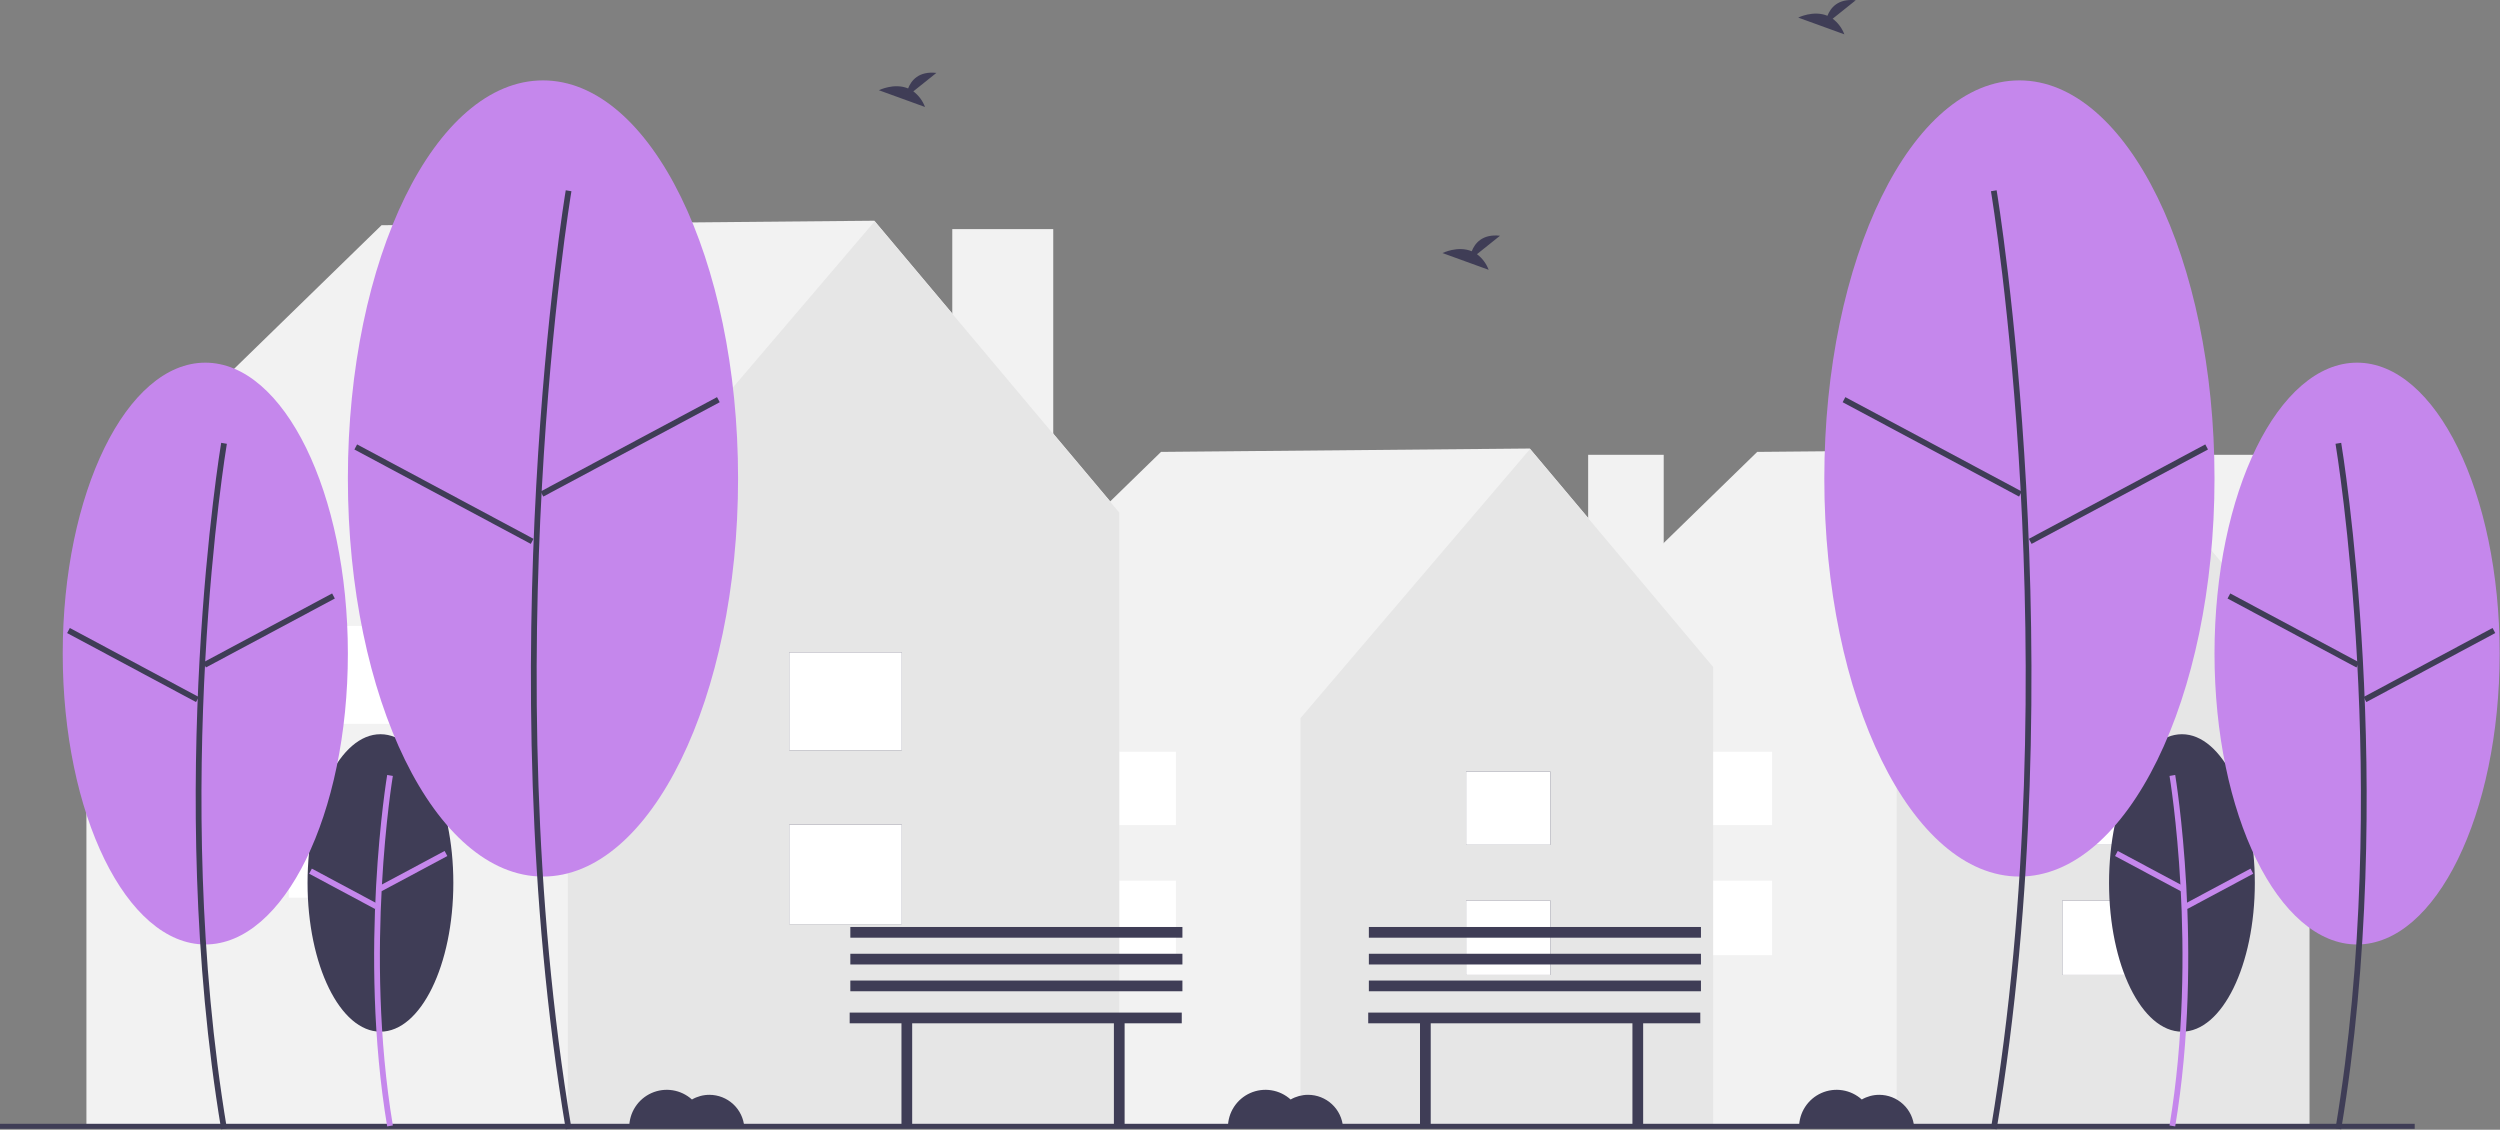 <svg width="998" height="451" viewBox="0 0 998 451" fill="none" xmlns="http://www.w3.org/2000/svg">
<rect x="0" y="0" width="998" height="451" fill="#808080" stroke="none"/>
<g clip-path="url(#clip0_8_71)">
<path d="M902.151 181.558H871.991V285.956H902.151V181.558Z" fill="#F2F2F2"/>
<path d="M922.068 266.317L848.715 179.052L701.475 180.398L612.156 267.396L613.961 268.556H613.316V449.513H921.871V268.556L922.068 266.317Z" fill="#F2F2F2"/>
<path d="M848.792 179.238L757.154 286.674V449.513H921.871V266.236L848.792 179.238Z" fill="#E6E6E6"/>
<path d="M856.912 359.461H823.272V389.194H856.912V359.461Z" fill="#3F3D56"/>
<path d="M856.912 307.996H823.272V337.257H856.912V307.996Z" fill="#3F3D56"/>
<path d="M856.912 359.461H823.272V389.194H856.912V359.461Z" fill="white"/>
<path d="M856.912 307.996H823.272V337.257H856.912V307.996Z" fill="white"/>
<path d="M707.416 351.571H673.777V381.305H707.416V351.571Z" fill="white"/>
<path d="M707.416 300.106H673.777V329.368H707.416V300.106Z" fill="white"/>
<path d="M664.151 181.558H633.991V285.956H664.151V181.558Z" fill="#F2F2F2"/>
<path d="M684.068 266.317L610.715 179.052L463.475 180.398L374.156 267.396L375.961 268.556H375.316V449.513H683.871V268.556L684.068 266.317Z" fill="#F2F2F2"/>
<path d="M610.792 179.238L519.154 286.674V449.513H683.871V266.236L610.792 179.238Z" fill="#E6E6E6"/>
<path d="M618.912 359.461H585.272V389.194H618.912V359.461Z" fill="#3F3D56"/>
<path d="M618.912 307.996H585.272V337.257H618.912V307.996Z" fill="#3F3D56"/>
<path d="M618.912 359.461H585.272V389.194H618.912V359.461Z" fill="white"/>
<path d="M618.912 307.996H585.272V337.257H618.912V307.996Z" fill="white"/>
<path d="M469.416 351.571H435.777V381.305H469.416V351.571Z" fill="white"/>
<path d="M469.416 300.106H435.777V329.368H469.416V300.106Z" fill="white"/>
<path d="M420.454 91.46H380.154V230.961H420.454V91.46Z" fill="#F2F2F2"/>
<path d="M447.068 204.718L349.051 88.112L152.302 89.91L32.951 206.161L35.362 207.711H34.501V449.513H446.804V207.711L447.068 204.718Z" fill="#F2F2F2"/>
<path d="M349.153 88.36L226.702 231.921V449.513H446.804V204.611L349.153 88.36Z" fill="#E6E6E6"/>
<path d="M360.003 329.181H315.053V368.912H360.003V329.181Z" fill="#3F3D56"/>
<path d="M360.003 260.412H315.053V299.512H360.003V260.412Z" fill="#3F3D56"/>
<path d="M360.003 329.181H315.053V368.912H360.003V329.181Z" fill="white"/>
<path d="M360.003 260.412H315.053V299.512H360.003V260.412Z" fill="white"/>
<path d="M160.241 318.639H115.291V358.37H160.241V318.639Z" fill="white"/>
<path d="M160.241 249.869H115.291V288.97H160.241V249.869Z" fill="white"/>
<path d="M963.951 448.62H0V450.62H963.951V448.62Z" fill="#3F3D56"/>
<path d="M151.872 411.846C167.943 411.846 180.972 385.264 180.972 352.472C180.972 319.68 167.943 293.098 151.872 293.098C135.801 293.098 122.773 319.68 122.773 352.472C122.773 385.264 135.801 411.846 151.872 411.846Z" fill="#3F3D56"/>
<path d="M154.559 449.658C142.905 379.733 154.442 310.06 154.56 309.365L156.827 309.749C156.71 310.441 145.239 379.748 156.828 449.281L154.559 449.658Z" fill="#C587EC"/>
<path d="M177.491 339.705L151.178 353.78L152.262 355.807L178.576 341.733L177.491 339.705Z" fill="#C587EC"/>
<path d="M124.491 346.755L123.406 348.783L149.716 362.865L150.802 360.838L124.491 346.755Z" fill="#C587EC"/>
<path d="M81.955 377.033C113.388 377.033 138.87 325.04 138.87 260.903C138.87 196.767 113.388 144.774 81.955 144.774C50.522 144.774 25.04 196.767 25.04 260.903C25.04 325.04 50.522 377.033 81.955 377.033Z" fill="#C587EC"/>
<path d="M88.294 450.808C65.53 314.223 88.065 178.135 88.295 176.776L90.562 177.16C90.332 178.516 67.864 314.237 90.563 450.431L88.294 450.808Z" fill="#3F3D56"/>
<path d="M132.582 236.901L81.115 264.43L82.199 266.458L133.667 238.928L132.582 236.901Z" fill="#3F3D56"/>
<path d="M27.882 250.691L26.797 252.719L78.257 280.262L79.342 278.235L27.882 250.691Z" fill="#3F3D56"/>
<path d="M216.754 349.922C259.767 349.922 294.637 278.774 294.637 191.008C294.637 103.242 259.767 32.094 216.754 32.094C173.74 32.094 138.87 103.242 138.87 191.008C138.87 278.774 173.74 349.922 216.754 349.922Z" fill="#C587EC"/>
<path d="M225.847 450.808C194.707 263.971 225.532 77.816 225.847 75.958L228.114 76.342C227.8 78.197 197.04 263.985 228.115 450.431L225.847 450.808Z" fill="#3F3D56"/>
<path d="M286.233 158.535L215.803 196.207L216.888 198.235L287.317 160.563L286.233 158.535Z" fill="#3F3D56"/>
<path d="M142.559 177.407L141.474 179.435L211.893 217.125L212.979 215.097L142.559 177.407Z" fill="#3F3D56"/>
<path d="M871.029 411.846C887.1 411.846 900.129 385.264 900.129 352.472C900.129 319.68 887.1 293.098 871.029 293.098C854.958 293.098 841.93 319.68 841.93 352.472C841.93 385.264 854.958 411.846 871.029 411.846Z" fill="#3F3D56"/>
<path d="M868.342 449.658C879.997 379.733 868.459 310.06 868.341 309.365L866.075 309.749C866.192 310.441 877.663 379.748 866.074 449.281L868.342 449.658Z" fill="#C587EC"/>
<path d="M845.41 339.705L844.325 341.733L870.639 355.807L871.724 353.779L845.41 339.705Z" fill="#C587EC"/>
<path d="M898.411 346.755L872.1 360.838L873.185 362.865L899.496 348.783L898.411 346.755Z" fill="#C587EC"/>
<path d="M940.946 377.033C972.379 377.033 997.861 325.04 997.861 260.903C997.861 196.767 972.379 144.774 940.946 144.774C909.513 144.774 884.031 196.767 884.031 260.903C884.031 325.04 909.513 377.033 940.946 377.033Z" fill="#C587EC"/>
<path d="M934.607 450.808C957.372 314.223 934.837 178.135 934.606 176.776L932.339 177.16C932.569 178.516 955.038 314.237 932.339 450.431L934.607 450.808Z" fill="#3F3D56"/>
<path d="M890.319 236.901L889.234 238.928L940.702 266.458L941.787 264.43L890.319 236.901Z" fill="#3F3D56"/>
<path d="M995.019 250.691L943.559 278.235L944.644 280.262L996.104 252.719L995.019 250.691Z" fill="#3F3D56"/>
<path d="M806.148 349.922C849.162 349.922 884.032 278.774 884.032 191.008C884.032 103.242 849.162 32.094 806.148 32.094C763.134 32.094 728.265 103.242 728.265 191.008C728.265 278.774 763.134 349.922 806.148 349.922Z" fill="#C587EC"/>
<path d="M797.055 450.808C828.195 263.971 797.369 77.816 797.054 75.958L794.787 76.342C795.102 78.197 825.861 263.985 794.787 450.431L797.055 450.808Z" fill="#3F3D56"/>
<path d="M736.669 158.535L735.584 160.563L806.013 198.235L807.098 196.207L736.669 158.535Z" fill="#3F3D56"/>
<path d="M880.342 177.407L809.923 215.097L811.008 217.124L881.427 179.434L880.342 177.407Z" fill="#3F3D56"/>
<path d="M589.604 101.466L598.81 94.103C591.659 93.314 588.72 97.214 587.518 100.301C581.931 97.981 575.848 101.022 575.848 101.022L594.267 107.709C593.338 105.227 591.721 103.061 589.604 101.466V101.466Z" fill="#3F3D56"/>
<path d="M364.604 36.466L373.81 29.103C366.659 28.314 363.72 32.214 362.518 35.301C356.931 32.981 350.848 36.022 350.848 36.022L369.267 42.709C368.338 40.227 366.721 38.061 364.604 36.466V36.466Z" fill="#3F3D56"/>
<path d="M731.604 7.466L740.81 0.103C733.659 -0.686 730.72 3.214 729.518 6.301C723.931 3.981 717.848 7.022 717.848 7.022L736.267 13.709C735.338 11.227 733.721 9.061 731.604 7.466V7.466Z" fill="#3F3D56"/>
<path d="M750.191 437.052C747.744 437.052 745.34 437.697 743.221 438.922C741.07 436.976 738.4 435.697 735.536 435.24C732.671 434.782 729.736 435.166 727.085 436.344C724.435 437.523 722.184 439.446 720.605 441.879C719.026 444.312 718.187 447.151 718.191 450.052H764.14C763.89 446.523 762.312 443.22 759.723 440.808C757.135 438.395 753.729 437.054 750.191 437.052V437.052Z" fill="#3F3D56"/>
<path d="M283.191 437.052C280.744 437.052 278.34 437.697 276.221 438.922C274.07 436.976 271.4 435.697 268.536 435.24C265.671 434.782 262.736 435.166 260.085 436.344C257.435 437.523 255.184 439.446 253.605 441.879C252.026 444.312 251.187 447.151 251.191 450.052H297.14C296.89 446.523 295.312 443.22 292.723 440.808C290.135 438.395 286.729 437.054 283.191 437.052V437.052Z" fill="#3F3D56"/>
<path d="M522.191 437.052C519.744 437.052 517.34 437.697 515.221 438.922C513.07 436.976 510.4 435.697 507.536 435.24C504.671 434.782 501.736 435.166 499.085 436.344C496.435 437.523 494.184 439.446 492.605 441.879C491.026 444.312 490.187 447.151 490.191 450.052H536.14C535.89 446.523 534.312 443.22 531.723 440.808C529.135 438.395 525.729 437.054 522.191 437.052V437.052Z" fill="#3F3D56"/>
<path d="M471.759 404.228H339.191V408.504H359.866V449.13H364.142V408.504H444.669V449.13H448.946V408.504H471.759V404.228Z" fill="#3F3D56"/>
<path d="M472.02 391.434H339.452V395.71H472.02V391.434Z" fill="#3F3D56"/>
<path d="M472.02 380.743H339.452V385.019H472.02V380.743Z" fill="#3F3D56"/>
<path d="M472.02 370.052H339.452V374.328H472.02V370.052Z" fill="#3F3D56"/>
<path d="M678.759 404.228H546.191V408.504H566.866V449.13H571.142V408.504H651.669V449.13H655.946V408.504H678.759V404.228Z" fill="#3F3D56"/>
<path d="M679.02 391.434H546.452V395.71H679.02V391.434Z" fill="#3F3D56"/>
<path d="M679.02 380.743H546.452V385.019H679.02V380.743Z" fill="#3F3D56"/>
<path d="M679.02 370.052H546.452V374.328H679.02V370.052Z" fill="#3F3D56"/>
</g>
<defs>
<clipPath id="clip0_8_71">
<rect width="997.861" height="450.808" fill="white"/>
</clipPath>
</defs>
</svg>

